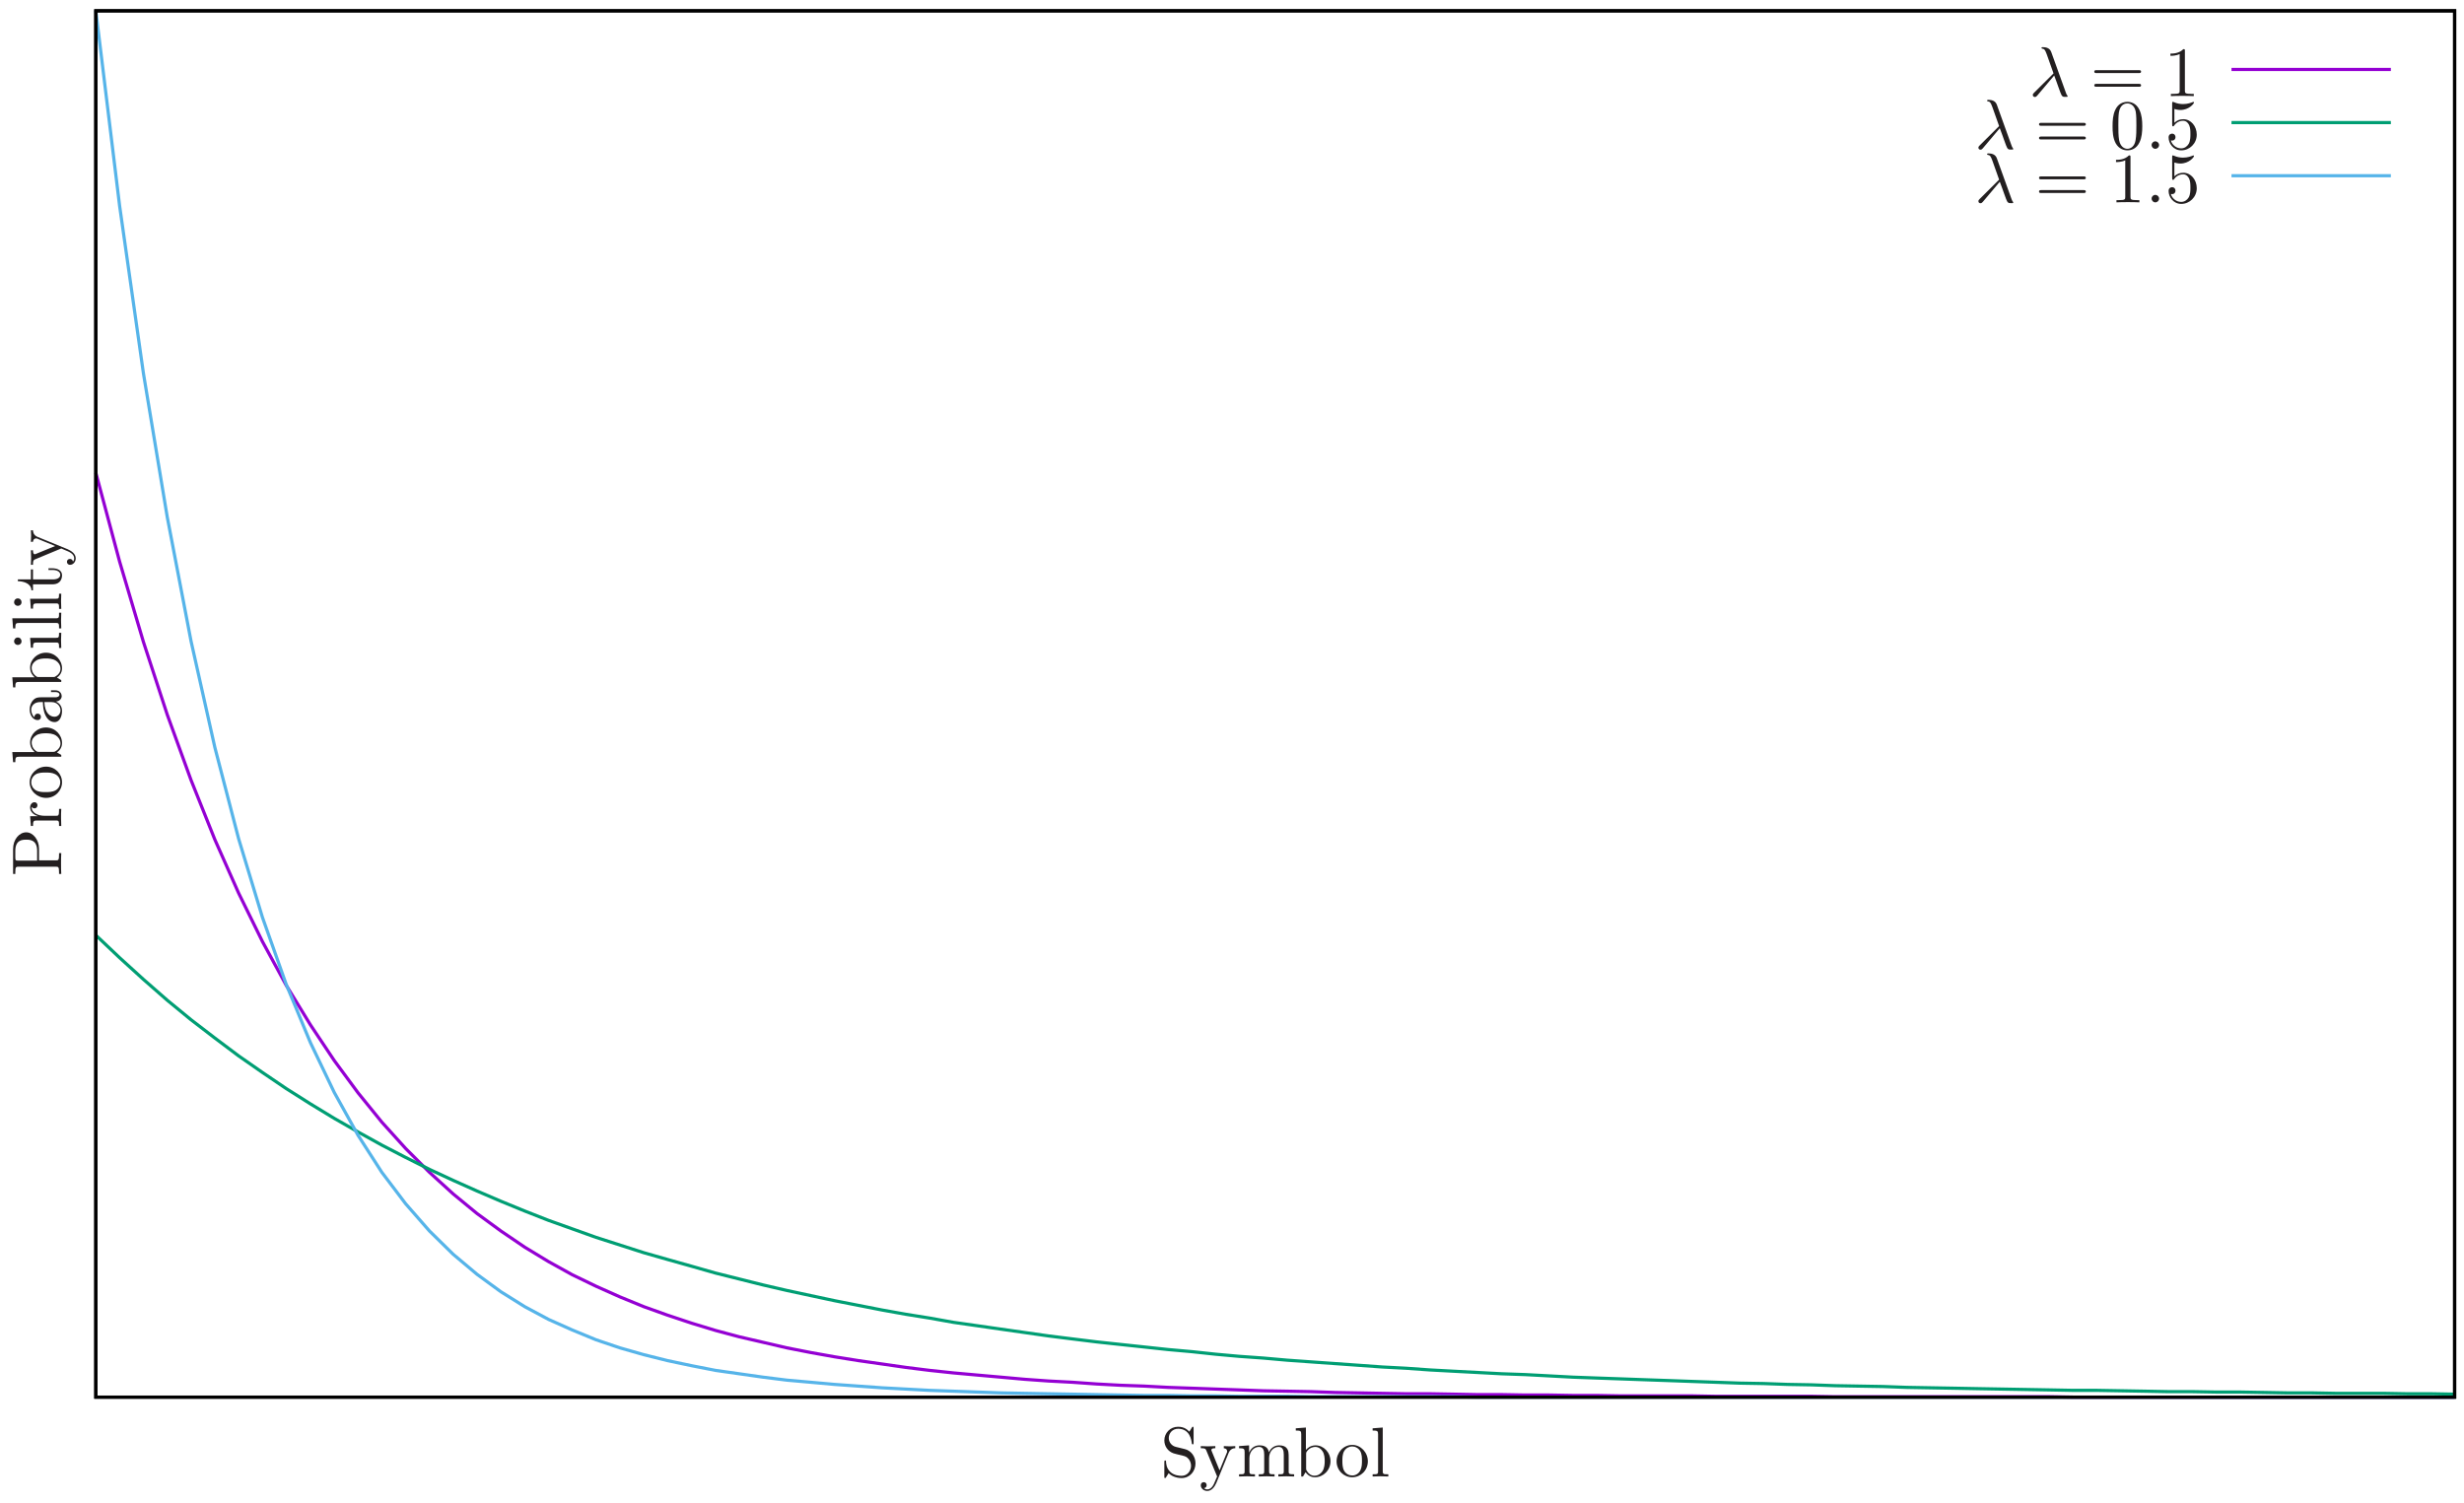 <?xml version="1.0" encoding="UTF-8"?>
<svg xmlns="http://www.w3.org/2000/svg" xmlns:xlink="http://www.w3.org/1999/xlink" width="346pt" height="211pt" viewBox="0 0 346 211" version="1.1">
<defs>
<g>
<symbol overflow="visible" id="glyph0-0">
<path style="stroke:none;" d=""/>
</symbol>
<symbol overflow="visible" id="glyph0-1">
<path style="stroke:none;" d="M 3.531 -2.891 C 3.938 -1.859 4.422 -0.344 4.578 -0.109 C 4.734 0.109 4.828 0.109 5.109 0.109 L 5.312 0.109 C 5.422 0.094 5.422 0.047 5.422 0.016 C 5.422 -0.016 5.406 -0.047 5.375 -0.078 C 5.281 -0.188 5.219 -0.344 5.156 -0.531 L 3.125 -6.172 C 2.922 -6.75 2.391 -6.875 1.922 -6.875 C 1.875 -6.875 1.75 -6.875 1.75 -6.766 C 1.75 -6.688 1.828 -6.672 1.828 -6.672 C 2.156 -6.609 2.234 -6.547 2.484 -5.875 L 3.438 -3.188 L 0.703 -0.469 C 0.578 -0.344 0.531 -0.281 0.531 -0.156 C 0.531 0.016 0.656 0.125 0.828 0.125 C 0.984 0.125 1.062 0.016 1.156 -0.078 Z M 3.531 -2.891 "/>
</symbol>
<symbol overflow="visible" id="glyph0-2">
<path style="stroke:none;" d="M 1.906 -0.531 C 1.906 -0.812 1.672 -1.047 1.375 -1.047 C 1.094 -1.047 0.859 -0.812 0.859 -0.531 C 0.859 -0.234 1.094 0 1.375 0 C 1.672 0 1.906 -0.234 1.906 -0.531 Z M 1.906 -0.531 "/>
</symbol>
<symbol overflow="visible" id="glyph1-0">
<path style="stroke:none;" d=""/>
</symbol>
<symbol overflow="visible" id="glyph1-1">
<path style="stroke:none;" d="M 6.812 -3.234 C 6.953 -3.234 7.141 -3.234 7.141 -3.438 C 7.141 -3.641 6.953 -3.641 6.812 -3.641 L 0.875 -3.641 C 0.75 -3.641 0.562 -3.641 0.562 -3.438 C 0.562 -3.234 0.75 -3.234 0.891 -3.234 Z M 6.812 -1.312 C 6.953 -1.312 7.141 -1.312 7.141 -1.516 C 7.141 -1.719 6.953 -1.719 6.812 -1.719 L 0.891 -1.719 C 0.75 -1.719 0.562 -1.719 0.562 -1.516 C 0.562 -1.312 0.75 -1.312 0.875 -1.312 Z M 6.812 -1.312 "/>
</symbol>
<symbol overflow="visible" id="glyph1-2">
<path style="stroke:none;" d="M 2.906 -6.344 C 2.906 -6.578 2.906 -6.594 2.688 -6.594 C 2.078 -5.969 1.203 -5.969 0.875 -5.969 L 0.875 -5.656 C 1.078 -5.656 1.672 -5.656 2.172 -5.906 L 2.172 -0.781 C 2.172 -0.422 2.156 -0.312 1.266 -0.312 L 0.938 -0.312 L 0.938 0 C 1.281 -0.031 2.156 -0.031 2.547 -0.031 C 2.938 -0.031 3.797 -0.031 4.156 0 L 4.156 -0.312 L 3.828 -0.312 C 2.938 -0.312 2.906 -0.422 2.906 -0.781 Z M 2.906 -6.344 "/>
</symbol>
<symbol overflow="visible" id="glyph1-3">
<path style="stroke:none;" d="M 4.562 -3.172 C 4.562 -3.969 4.5 -4.75 4.156 -5.484 C 3.703 -6.438 2.891 -6.594 2.484 -6.594 C 1.875 -6.594 1.156 -6.344 0.75 -5.422 C 0.438 -4.734 0.391 -3.969 0.391 -3.172 C 0.391 -2.422 0.422 -1.531 0.828 -0.781 C 1.266 0.016 1.984 0.219 2.469 0.219 C 3 0.219 3.75 0.016 4.188 -0.938 C 4.5 -1.609 4.562 -2.391 4.562 -3.172 Z M 2.469 0 C 2.078 0 1.5 -0.25 1.312 -1.203 C 1.203 -1.797 1.203 -2.703 1.203 -3.281 C 1.203 -3.922 1.203 -4.578 1.281 -5.109 C 1.469 -6.297 2.219 -6.375 2.469 -6.375 C 2.797 -6.375 3.453 -6.203 3.641 -5.219 C 3.734 -4.672 3.734 -3.906 3.734 -3.281 C 3.734 -2.547 3.734 -1.875 3.625 -1.234 C 3.484 -0.297 2.906 0 2.469 0 Z M 2.469 0 "/>
</symbol>
<symbol overflow="visible" id="glyph1-4">
<path style="stroke:none;" d="M 4.453 -1.984 C 4.453 -3.172 3.641 -4.156 2.562 -4.156 C 2.094 -4.156 1.672 -4 1.312 -3.656 L 1.312 -5.594 C 1.5 -5.531 1.828 -5.453 2.156 -5.453 C 3.375 -5.453 4.062 -6.359 4.062 -6.484 C 4.062 -6.547 4.031 -6.594 3.969 -6.594 C 3.953 -6.594 3.938 -6.594 3.891 -6.562 C 3.688 -6.484 3.203 -6.281 2.531 -6.281 C 2.141 -6.281 1.688 -6.344 1.219 -6.562 C 1.141 -6.594 1.125 -6.594 1.094 -6.594 C 1 -6.594 1 -6.516 1 -6.344 L 1 -3.422 C 1 -3.234 1 -3.156 1.141 -3.156 C 1.203 -3.156 1.234 -3.188 1.266 -3.25 C 1.375 -3.406 1.75 -3.938 2.547 -3.938 C 3.062 -3.938 3.312 -3.484 3.391 -3.312 C 3.547 -2.938 3.562 -2.562 3.562 -2.062 C 3.562 -1.719 3.562 -1.125 3.328 -0.703 C 3.094 -0.312 2.719 -0.062 2.266 -0.062 C 1.547 -0.062 0.984 -0.578 0.812 -1.172 C 0.844 -1.156 0.875 -1.156 0.984 -1.156 C 1.312 -1.156 1.469 -1.391 1.469 -1.641 C 1.469 -1.875 1.312 -2.125 0.984 -2.125 C 0.844 -2.125 0.5 -2.047 0.5 -1.594 C 0.5 -0.75 1.172 0.219 2.281 0.219 C 3.438 0.219 4.453 -0.734 4.453 -1.984 Z M 4.453 -1.984 "/>
</symbol>
<symbol overflow="visible" id="glyph1-5">
<path style="stroke:none;" d="M 3.453 -3.844 L 2.188 -4.156 C 1.578 -4.297 1.188 -4.828 1.188 -5.406 C 1.188 -6.109 1.719 -6.703 2.5 -6.703 C 4.156 -6.703 4.375 -5.078 4.422 -4.641 C 4.438 -4.578 4.438 -4.516 4.547 -4.516 C 4.672 -4.516 4.672 -4.562 4.672 -4.75 L 4.672 -6.75 C 4.672 -6.922 4.672 -6.984 4.562 -6.984 C 4.5 -6.984 4.484 -6.969 4.422 -6.859 L 4.078 -6.297 C 3.781 -6.578 3.375 -6.984 2.484 -6.984 C 1.391 -6.984 0.562 -6.109 0.562 -5.062 C 0.562 -4.234 1.078 -3.516 1.859 -3.25 C 1.969 -3.203 2.469 -3.094 3.156 -2.922 C 3.422 -2.859 3.719 -2.781 4 -2.422 C 4.203 -2.156 4.312 -1.828 4.312 -1.5 C 4.312 -0.797 3.812 -0.094 2.984 -0.094 C 2.688 -0.094 1.938 -0.141 1.422 -0.625 C 0.844 -1.156 0.812 -1.797 0.797 -2.156 C 0.797 -2.25 0.719 -2.25 0.688 -2.25 C 0.562 -2.25 0.562 -2.172 0.562 -2 L 0.562 -0.016 C 0.562 0.156 0.562 0.219 0.656 0.219 C 0.734 0.219 0.75 0.203 0.812 0.094 C 0.812 0.078 0.844 0.047 1.172 -0.469 C 1.469 -0.141 2.109 0.219 2.984 0.219 C 4.156 0.219 4.938 -0.75 4.938 -1.844 C 4.938 -2.828 4.297 -3.641 3.453 -3.844 Z M 3.453 -3.844 "/>
</symbol>
<symbol overflow="visible" id="glyph1-6">
<path style="stroke:none;" d="M 4.109 -3.328 C 4.375 -3.953 4.875 -3.969 5.031 -3.969 L 5.031 -4.266 C 4.797 -4.25 4.516 -4.234 4.297 -4.234 C 4.109 -4.234 3.641 -4.266 3.422 -4.266 L 3.422 -3.969 C 3.734 -3.953 3.891 -3.781 3.891 -3.531 C 3.891 -3.438 3.891 -3.422 3.828 -3.297 L 2.828 -0.859 L 1.734 -3.531 C 1.688 -3.625 1.672 -3.672 1.672 -3.703 C 1.672 -3.969 2.047 -3.969 2.234 -3.969 L 2.234 -4.266 C 1.969 -4.266 1.312 -4.234 1.156 -4.234 C 0.875 -4.234 0.484 -4.25 0.188 -4.266 L 0.188 -3.969 C 0.656 -3.969 0.859 -3.969 0.984 -3.609 L 2.484 0 C 2.422 0.125 2.281 0.453 2.234 0.578 C 2.016 1.125 1.734 1.812 1.094 1.812 C 1.047 1.812 0.828 1.812 0.641 1.641 C 0.938 1.594 1.016 1.375 1.016 1.219 C 1.016 0.953 0.828 0.797 0.609 0.797 C 0.406 0.797 0.188 0.938 0.188 1.234 C 0.188 1.672 0.609 2.031 1.094 2.031 C 1.719 2.031 2.125 1.469 2.375 0.906 Z M 4.109 -3.328 "/>
</symbol>
<symbol overflow="visible" id="glyph1-7">
<path style="stroke:none;" d="M 1.094 -3.406 L 1.094 -0.75 C 1.094 -0.312 0.984 -0.312 0.312 -0.312 L 0.312 0 C 0.656 -0.016 1.172 -0.031 1.438 -0.031 C 1.688 -0.031 2.203 -0.016 2.547 0 L 2.547 -0.312 C 1.875 -0.312 1.766 -0.312 1.766 -0.75 L 1.766 -2.578 C 1.766 -3.609 2.484 -4.156 3.109 -4.156 C 3.734 -4.156 3.844 -3.625 3.844 -3.062 L 3.844 -0.75 C 3.844 -0.312 3.734 -0.312 3.078 -0.312 L 3.078 0 C 3.422 -0.016 3.922 -0.031 4.188 -0.031 C 4.453 -0.031 4.969 -0.016 5.297 0 L 5.297 -0.312 C 4.641 -0.312 4.531 -0.312 4.531 -0.75 L 4.531 -2.578 C 4.531 -3.609 5.234 -4.156 5.859 -4.156 C 6.484 -4.156 6.594 -3.625 6.594 -3.062 L 6.594 -0.75 C 6.594 -0.312 6.484 -0.312 5.828 -0.312 L 5.828 0 C 6.172 -0.016 6.672 -0.031 6.938 -0.031 C 7.203 -0.031 7.719 -0.016 8.047 0 L 8.047 -0.312 C 7.531 -0.312 7.297 -0.312 7.281 -0.609 L 7.281 -2.5 C 7.281 -3.344 7.281 -3.656 6.969 -4.016 C 6.828 -4.188 6.516 -4.375 5.938 -4.375 C 5.109 -4.375 4.672 -3.781 4.5 -3.406 C 4.359 -4.266 3.625 -4.375 3.188 -4.375 C 2.453 -4.375 1.984 -3.953 1.719 -3.344 L 1.719 -4.375 L 0.312 -4.266 L 0.312 -3.969 C 1.016 -3.969 1.094 -3.891 1.094 -3.406 Z M 1.094 -3.406 "/>
</symbol>
<symbol overflow="visible" id="glyph1-8">
<path style="stroke:none;" d="M 1.703 -3.734 L 1.703 -6.875 L 0.281 -6.766 L 0.281 -6.453 C 0.969 -6.453 1.047 -6.391 1.047 -5.906 L 1.047 0 L 1.297 0 C 1.312 -0.016 1.391 -0.156 1.656 -0.609 C 1.797 -0.391 2.219 0.109 2.953 0.109 C 4.125 0.109 5.156 -0.859 5.156 -2.141 C 5.156 -3.391 4.188 -4.375 3.062 -4.375 C 2.281 -4.375 1.859 -3.906 1.703 -3.734 Z M 1.734 -1.125 L 1.734 -3.172 C 1.734 -3.359 1.734 -3.375 1.844 -3.531 C 2.234 -4.078 2.781 -4.156 3.016 -4.156 C 3.453 -4.156 3.812 -3.906 4.047 -3.531 C 4.312 -3.125 4.344 -2.562 4.344 -2.156 C 4.344 -1.781 4.312 -1.188 4.031 -0.75 C 3.828 -0.438 3.453 -0.109 2.906 -0.109 C 2.469 -0.109 2.109 -0.344 1.875 -0.719 C 1.734 -0.922 1.734 -0.953 1.734 -1.125 Z M 1.734 -1.125 "/>
</symbol>
<symbol overflow="visible" id="glyph1-9">
<path style="stroke:none;" d="M 4.672 -2.125 C 4.672 -3.391 3.672 -4.438 2.484 -4.438 C 1.234 -4.438 0.281 -3.359 0.281 -2.125 C 0.281 -0.844 1.312 0.109 2.469 0.109 C 3.672 0.109 4.672 -0.859 4.672 -2.125 Z M 2.484 -0.141 C 2.047 -0.141 1.609 -0.344 1.344 -0.797 C 1.094 -1.234 1.094 -1.844 1.094 -2.203 C 1.094 -2.578 1.094 -3.125 1.344 -3.562 C 1.609 -4.016 2.078 -4.219 2.469 -4.219 C 2.906 -4.219 3.328 -4 3.594 -3.578 C 3.844 -3.156 3.844 -2.578 3.844 -2.203 C 3.844 -1.844 3.844 -1.312 3.625 -0.875 C 3.406 -0.422 2.969 -0.141 2.484 -0.141 Z M 2.484 -0.141 "/>
</symbol>
<symbol overflow="visible" id="glyph1-10">
<path style="stroke:none;" d="M 1.75 -6.875 L 0.328 -6.766 L 0.328 -6.453 C 1.016 -6.453 1.094 -6.391 1.094 -5.906 L 1.094 -0.75 C 1.094 -0.312 0.984 -0.312 0.328 -0.312 L 0.328 0 C 0.656 -0.016 1.172 -0.031 1.422 -0.031 C 1.672 -0.031 2.156 -0.016 2.531 0 L 2.531 -0.312 C 1.859 -0.312 1.75 -0.312 1.75 -0.75 Z M 1.75 -6.875 "/>
</symbol>
<symbol overflow="visible" id="glyph2-0">
<path style="stroke:none;" d=""/>
</symbol>
<symbol overflow="visible" id="glyph2-1">
<path style="stroke:none;" d="M -3.125 -2.25 L -3.125 -3.922 C -3.125 -5.109 -3.938 -6.188 -4.922 -6.188 C -5.891 -6.188 -6.766 -5.203 -6.766 -3.844 L -6.766 -0.344 L -6.453 -0.344 L -6.453 -0.578 C -6.453 -1.344 -6.344 -1.359 -6 -1.359 L -0.766 -1.359 C -0.422 -1.359 -0.312 -1.344 -0.312 -0.578 L -0.312 -0.344 L 0 -0.344 C -0.031 -0.688 -0.031 -1.422 -0.031 -1.797 C -0.031 -2.172 -0.031 -2.922 0 -3.266 L -0.312 -3.266 L -0.312 -3.031 C -0.312 -2.266 -0.422 -2.25 -0.766 -2.25 Z M -3.391 -2.219 L -6.062 -2.219 C -6.391 -2.219 -6.453 -2.234 -6.453 -2.703 L -6.453 -3.594 C -6.453 -5.156 -5.406 -5.156 -4.922 -5.156 C -4.453 -5.156 -3.391 -5.156 -3.391 -3.594 Z M -3.391 -2.219 "/>
</symbol>
<symbol overflow="visible" id="glyph2-2">
<path style="stroke:none;" d="M -3.281 -1.656 L -4.375 -1.656 L -4.266 -0.281 L -3.969 -0.281 C -3.969 -0.969 -3.891 -1.047 -3.406 -1.047 L -0.75 -1.047 C -0.312 -1.047 -0.312 -0.938 -0.312 -0.281 L 0 -0.281 C -0.016 -0.656 -0.031 -1.125 -0.031 -1.406 C -0.031 -1.797 -0.031 -2.266 0 -2.672 L -0.312 -2.672 L -0.312 -2.453 C -0.312 -1.719 -0.422 -1.703 -0.766 -1.703 L -2.297 -1.703 C -3.281 -1.703 -4.156 -2.125 -4.156 -2.875 C -4.156 -2.938 -4.156 -2.969 -4.156 -2.984 C -4.141 -2.953 -4.016 -2.75 -3.766 -2.75 C -3.484 -2.75 -3.344 -2.969 -3.344 -3.188 C -3.344 -3.359 -3.453 -3.609 -3.781 -3.609 C -4.094 -3.609 -4.375 -3.297 -4.375 -2.875 C -4.375 -2.156 -3.719 -1.797 -3.281 -1.656 Z M -3.281 -1.656 "/>
</symbol>
<symbol overflow="visible" id="glyph2-3">
<path style="stroke:none;" d="M -2.125 -4.672 C -3.391 -4.672 -4.438 -3.672 -4.438 -2.484 C -4.438 -1.234 -3.359 -0.281 -2.125 -0.281 C -0.844 -0.281 0.109 -1.312 0.109 -2.469 C 0.109 -3.672 -0.859 -4.672 -2.125 -4.672 Z M -0.141 -2.484 C -0.141 -2.047 -0.344 -1.609 -0.797 -1.344 C -1.234 -1.094 -1.844 -1.094 -2.203 -1.094 C -2.578 -1.094 -3.125 -1.094 -3.562 -1.344 C -4.016 -1.609 -4.219 -2.078 -4.219 -2.469 C -4.219 -2.906 -4 -3.328 -3.578 -3.594 C -3.156 -3.844 -2.578 -3.844 -2.203 -3.844 C -1.844 -3.844 -1.312 -3.844 -0.875 -3.625 C -0.422 -3.406 -0.141 -2.969 -0.141 -2.484 Z M -0.141 -2.484 "/>
</symbol>
<symbol overflow="visible" id="glyph2-4">
<path style="stroke:none;" d="M -3.734 -1.703 L -6.875 -1.703 L -6.766 -0.281 L -6.453 -0.281 C -6.453 -0.969 -6.391 -1.047 -5.906 -1.047 L 0 -1.047 L 0 -1.297 C -0.016 -1.312 -0.156 -1.391 -0.609 -1.656 C -0.391 -1.797 0.109 -2.219 0.109 -2.953 C 0.109 -4.125 -0.859 -5.156 -2.141 -5.156 C -3.391 -5.156 -4.375 -4.188 -4.375 -3.062 C -4.375 -2.281 -3.906 -1.859 -3.734 -1.703 Z M -1.125 -1.734 L -3.172 -1.734 C -3.359 -1.734 -3.375 -1.734 -3.531 -1.844 C -4.078 -2.234 -4.156 -2.781 -4.156 -3.016 C -4.156 -3.453 -3.906 -3.812 -3.531 -4.047 C -3.125 -4.312 -2.562 -4.344 -2.156 -4.344 C -1.781 -4.344 -1.188 -4.312 -0.75 -4.031 C -0.438 -3.828 -0.109 -3.453 -0.109 -2.906 C -0.109 -2.469 -0.344 -2.109 -0.719 -1.875 C -0.922 -1.734 -0.953 -1.734 -1.125 -1.734 Z M -1.125 -1.734 "/>
</symbol>
<symbol overflow="visible" id="glyph2-5">
<path style="stroke:none;" d="M -0.75 -3.297 C -0.359 -3.344 0.062 -3.609 0.062 -4.078 C 0.062 -4.281 -0.078 -4.891 -0.875 -4.891 L -1.438 -4.891 L -1.438 -4.641 L -0.875 -4.641 C -0.312 -4.641 -0.25 -4.391 -0.25 -4.281 C -0.25 -3.953 -0.688 -3.906 -0.75 -3.906 L -2.719 -3.906 C -3.141 -3.906 -3.531 -3.906 -3.891 -3.562 C -4.281 -3.172 -4.438 -2.672 -4.438 -2.203 C -4.438 -1.391 -3.969 -0.703 -3.312 -0.703 C -3.016 -0.703 -2.859 -0.906 -2.859 -1.156 C -2.859 -1.438 -3.047 -1.609 -3.312 -1.609 C -3.422 -1.609 -3.75 -1.562 -3.766 -1.109 C -4.109 -1.375 -4.219 -1.859 -4.219 -2.172 C -4.219 -2.672 -3.828 -3.234 -2.953 -3.234 L -2.578 -3.234 C -2.562 -2.719 -2.531 -2.031 -2.234 -1.406 C -1.891 -0.656 -1.375 -0.422 -0.938 -0.422 C -0.141 -0.422 0.109 -1.375 0.109 -2 C 0.109 -2.656 -0.281 -3.109 -0.75 -3.297 Z M -2.375 -3.234 L -1.391 -3.234 C -0.453 -3.234 -0.109 -2.516 -0.109 -2.078 C -0.109 -1.578 -0.453 -1.172 -0.953 -1.172 C -1.5 -1.172 -2.312 -1.594 -2.375 -3.234 Z M -2.375 -3.234 "/>
</symbol>
<symbol overflow="visible" id="glyph2-6">
<path style="stroke:none;" d="M -4.375 -1.75 L -4.266 -0.359 L -3.969 -0.359 C -3.969 -1.016 -3.906 -1.094 -3.422 -1.094 L -0.75 -1.094 C -0.312 -1.094 -0.312 -0.984 -0.312 -0.328 L 0 -0.328 C -0.016 -0.641 -0.031 -1.172 -0.031 -1.422 C -0.031 -1.766 -0.016 -2.109 0 -2.453 L -0.312 -2.453 C -0.312 -1.797 -0.359 -1.75 -0.75 -1.75 Z M -6.109 -1.797 C -6.422 -1.797 -6.625 -1.547 -6.625 -1.266 C -6.625 -0.953 -6.359 -0.75 -6.109 -0.75 C -5.828 -0.75 -5.578 -0.953 -5.578 -1.266 C -5.578 -1.547 -5.781 -1.797 -6.109 -1.797 Z M -6.109 -1.797 "/>
</symbol>
<symbol overflow="visible" id="glyph2-7">
<path style="stroke:none;" d="M -6.875 -1.75 L -6.766 -0.328 L -6.453 -0.328 C -6.453 -1.016 -6.391 -1.094 -5.906 -1.094 L -0.75 -1.094 C -0.312 -1.094 -0.312 -0.984 -0.312 -0.328 L 0 -0.328 C -0.016 -0.656 -0.031 -1.172 -0.031 -1.422 C -0.031 -1.672 -0.016 -2.156 0 -2.531 L -0.312 -2.531 C -0.312 -1.859 -0.312 -1.75 -0.75 -1.75 Z M -6.875 -1.75 "/>
</symbol>
<symbol overflow="visible" id="glyph2-8">
<path style="stroke:none;" d="M -3.969 -1.719 L -3.969 -3.125 L -4.266 -3.125 L -4.266 -1.719 L -6.094 -1.719 L -6.094 -1.469 C -5.281 -1.453 -4.219 -1.156 -4.188 -0.188 L -3.969 -0.188 L -3.969 -1.031 L -1.234 -1.031 C -0.016 -1.031 0.109 -1.953 0.109 -2.312 C 0.109 -3.016 -0.594 -3.281 -1.234 -3.281 L -1.797 -3.281 L -1.797 -3.047 L -1.25 -3.047 C -0.516 -3.047 -0.141 -2.75 -0.141 -2.375 C -0.141 -1.719 -1.047 -1.719 -1.203 -1.719 Z M -3.969 -1.719 "/>
</symbol>
<symbol overflow="visible" id="glyph2-9">
<path style="stroke:none;" d="M -3.328 -4.109 C -3.953 -4.375 -3.969 -4.875 -3.969 -5.031 L -4.266 -5.031 C -4.25 -4.797 -4.234 -4.516 -4.234 -4.297 C -4.234 -4.109 -4.266 -3.641 -4.266 -3.422 L -3.969 -3.422 C -3.953 -3.734 -3.781 -3.891 -3.531 -3.891 C -3.438 -3.891 -3.422 -3.891 -3.297 -3.828 L -0.859 -2.828 L -3.531 -1.734 C -3.625 -1.688 -3.672 -1.672 -3.703 -1.672 C -3.969 -1.672 -3.969 -2.047 -3.969 -2.234 L -4.266 -2.234 C -4.266 -1.969 -4.234 -1.312 -4.234 -1.156 C -4.234 -0.875 -4.25 -0.484 -4.266 -0.188 L -3.969 -0.188 C -3.969 -0.656 -3.969 -0.859 -3.609 -0.984 L 0 -2.484 C 0.125 -2.422 0.453 -2.281 0.578 -2.234 C 1.125 -2.016 1.812 -1.734 1.812 -1.094 C 1.812 -1.047 1.812 -0.828 1.641 -0.641 C 1.594 -0.938 1.375 -1.016 1.219 -1.016 C 0.953 -1.016 0.797 -0.828 0.797 -0.609 C 0.797 -0.406 0.938 -0.188 1.234 -0.188 C 1.672 -0.188 2.031 -0.609 2.031 -1.094 C 2.031 -1.719 1.469 -2.125 0.906 -2.375 Z M -3.328 -4.109 "/>
</symbol>
</g>
<clipPath id="clip1">
  <path d="M 7 60 L 345.836 60 L 345.836 203 L 7 203 Z M 7 60 "/>
</clipPath>
<clipPath id="clip2">
  <path d="M 7 124 L 345.836 124 L 345.836 203 L 7 203 Z M 7 124 "/>
</clipPath>
<clipPath id="clip3">
  <path d="M 7 0.566 L 345.836 0.566 L 345.836 203 L 7 203 Z M 7 0.566 "/>
</clipPath>
</defs>
<g id="surface1">
<path style="fill:none;stroke-width:4.476;stroke-linecap:butt;stroke-linejoin:miter;stroke:rgb(58.006%,0%,82.617%);stroke-opacity:1;stroke-miterlimit:10;" d="M 3133.516 2012.461 L 3357.305 2012.461 " transform="matrix(0.1,0,0,-0.1,0,211)"/>
<g clip-path="url(#clip1)" clip-rule="nonzero">
<path style="fill:none;stroke-width:4.476;stroke-linecap:butt;stroke-linejoin:miter;stroke:rgb(58.006%,0%,82.617%);stroke-opacity:1;stroke-miterlimit:10;" d="M 134.57 1446.094 L 167.969 1321.367 L 201.406 1208.555 L 234.844 1106.484 L 268.242 1014.609 L 301.68 931.055 L 335.078 855.859 L 368.516 787.812 L 401.953 726.328 L 435.938 670.82 L 469.375 620.703 L 502.812 575.352 L 536.211 534.18 L 569.648 497.188 L 603.047 463.75 L 636.484 433.32 L 669.883 405.859 L 703.32 381.406 L 736.758 358.711 L 770.156 338.438 L 803.594 319.922 L 836.992 303.789 L 870.43 288.867 L 903.867 275.156 L 937.266 263.203 L 971.289 251.875 L 1004.727 241.719 L 1038.125 232.773 L 1071.562 225.039 L 1104.961 217.266 L 1138.398 210.703 L 1171.797 204.727 L 1205.234 199.375 L 1238.633 194.609 L 1272.07 189.805 L 1305.508 185.625 L 1338.906 182.07 L 1372.344 179.062 L 1405.742 176.094 L 1439.18 173.086 L 1472.617 170.703 L 1506.016 168.945 L 1540.039 166.523 L 1573.477 164.727 L 1606.875 163.555 L 1640.312 161.758 L 1673.711 160.586 L 1707.148 159.375 L 1740.547 158.203 L 1773.984 156.992 L 1807.422 156.406 L 1840.82 155.781 L 1874.258 154.609 L 1907.656 154.023 L 1941.094 153.398 L 1974.492 152.812 L 2007.93 152.812 L 2041.367 152.227 L 2075.352 151.602 L 2108.789 151.602 L 2142.227 151.016 L 2175.625 151.016 L 2209.062 150.43 L 2242.461 150.43 L 2275.898 149.844 L 2376.172 149.844 L 2409.57 149.219 L 2543.242 149.219 L 2576.68 148.633 L 2878.086 148.633 L 2911.484 148.047 L 3446.836 148.047 " transform="matrix(0.1,0,0,-0.1,0,211)"/>
</g>
<path style="fill:none;stroke-width:4.476;stroke-linecap:butt;stroke-linejoin:miter;stroke:rgb(0%,61.914%,45.093%);stroke-opacity:1;stroke-miterlimit:10;" d="M 3133.516 1937.852 L 3357.305 1937.852 " transform="matrix(0.1,0,0,-0.1,0,211)"/>
<g clip-path="url(#clip2)" clip-rule="nonzero">
<path style="fill:none;stroke-width:4.476;stroke-linecap:butt;stroke-linejoin:miter;stroke:rgb(0%,61.914%,45.093%);stroke-opacity:1;stroke-miterlimit:10;" d="M 134.57 796.758 L 167.969 765.117 L 201.406 734.688 L 234.844 705.43 L 268.242 678.008 L 301.68 652.344 L 335.078 627.266 L 368.516 603.984 L 401.953 581.328 L 435.938 559.844 L 469.375 539.531 L 502.812 520.43 L 536.211 501.953 L 569.648 484.648 L 603.047 467.93 L 636.484 452.422 L 669.883 437.5 L 703.32 423.164 L 736.758 409.453 L 770.156 396.328 L 803.594 384.375 L 836.992 372.422 L 903.867 350.938 L 937.266 341.406 L 971.289 331.836 L 1004.727 322.305 L 1038.125 313.945 L 1071.562 305.586 L 1104.961 297.852 L 1138.398 290.664 L 1171.797 283.516 L 1205.234 276.953 L 1238.633 270.391 L 1272.07 264.414 L 1305.508 259.062 L 1338.906 253.086 L 1372.344 248.32 L 1405.742 243.516 L 1472.617 233.984 L 1506.016 229.805 L 1540.039 225.625 L 1573.477 222.031 L 1606.875 218.477 L 1640.312 214.883 L 1673.711 211.914 L 1707.148 208.32 L 1740.547 205.312 L 1773.984 202.93 L 1807.422 199.961 L 1840.82 197.578 L 1874.258 195.195 L 1907.656 192.812 L 1941.094 190.391 L 1974.492 188.633 L 2007.93 186.25 L 2041.367 184.453 L 2075.352 182.656 L 2108.789 180.859 L 2142.227 179.688 L 2175.625 177.891 L 2209.062 176.094 L 2242.461 174.883 L 2275.898 173.711 L 2309.336 172.5 L 2342.734 171.328 L 2376.172 170.117 L 2409.57 168.945 L 2443.008 167.734 L 2476.406 167.148 L 2509.844 165.938 L 2543.242 165.352 L 2576.68 164.141 L 2610.117 163.555 L 2644.102 162.969 L 2677.539 161.758 L 2710.977 161.172 L 2744.375 160.586 L 2777.812 159.961 L 2811.211 159.375 L 2878.086 158.203 L 2911.484 157.578 L 2944.922 157.578 L 2978.32 156.992 L 3011.758 156.406 L 3045.156 155.781 L 3078.594 155.781 L 3111.992 155.195 L 3145.43 155.195 L 3179.453 154.609 L 3212.852 154.023 L 3246.289 154.023 L 3279.727 153.398 L 3346.562 153.398 L 3379.961 152.812 L 3413.398 152.812 L 3446.836 152.227 " transform="matrix(0.1,0,0,-0.1,0,211)"/>
</g>
<path style="fill:none;stroke-width:4.476;stroke-linecap:butt;stroke-linejoin:miter;stroke:rgb(33.69%,70.506%,91.406%);stroke-opacity:1;stroke-miterlimit:10;" d="M 3133.516 1863.242 L 3357.305 1863.242 " transform="matrix(0.1,0,0,-0.1,0,211)"/>
<g clip-path="url(#clip3)" clip-rule="nonzero">
<path style="fill:none;stroke-width:4.476;stroke-linecap:butt;stroke-linejoin:miter;stroke:rgb(33.69%,70.506%,91.406%);stroke-opacity:1;stroke-miterlimit:10;" d="M 134.57 2094.805 L 167.969 1820.859 L 201.406 1585.742 L 234.844 1384.023 L 268.242 1209.766 L 301.68 1060.547 L 335.078 932.227 L 368.516 821.836 L 401.953 727.539 L 435.938 645.781 L 469.375 575.938 L 502.812 515.664 L 536.211 463.75 L 569.648 419.57 L 603.047 381.406 L 636.484 348.555 L 669.883 320.508 L 703.32 296.055 L 736.758 275.156 L 770.156 257.266 L 803.594 242.344 L 836.992 228.594 L 870.43 217.266 L 903.867 207.734 L 937.266 199.375 L 971.289 192.188 L 1004.727 185.625 L 1038.125 180.859 L 1071.562 176.094 L 1104.961 171.914 L 1138.398 168.945 L 1171.797 165.938 L 1205.234 163.555 L 1238.633 161.172 L 1305.508 157.578 L 1338.906 156.406 L 1372.344 155.195 L 1405.742 154.023 L 1439.18 153.398 L 1472.617 152.812 L 1506.016 152.227 L 1540.039 151.602 L 1573.477 151.016 L 1606.875 150.43 L 1640.312 150.43 L 1673.711 149.844 L 1707.148 149.844 L 1740.547 149.219 L 1807.422 149.219 L 1840.82 148.633 L 2041.367 148.633 L 2075.352 148.047 L 3446.836 148.047 " transform="matrix(0.1,0,0,-0.1,0,211)"/>
</g>
<path style="fill:none;stroke-width:4.476;stroke-linecap:butt;stroke-linejoin:miter;stroke:rgb(0%,0%,0%);stroke-opacity:1;stroke-miterlimit:10;" d="M 134.57 2094.805 L 134.57 148.047 L 3446.836 148.047 L 3446.836 2094.805 Z M 134.57 2094.805 " transform="matrix(0.1,0,0,-0.1,0,211)"/>
<path style="fill:none;stroke-width:4.476;stroke-linecap:butt;stroke-linejoin:miter;stroke:rgb(0%,0%,0%);stroke-opacity:1;stroke-miterlimit:10;" d="M 134.57 2094.805 L 134.57 148.047 L 3446.836 148.047 L 3446.836 2094.805 Z M 134.57 2094.805 " transform="matrix(0.1,0,0,-0.1,0,211)"/>
<g style="fill:rgb(13.73%,12.16%,12.549%);fill-opacity:1;">
  <use xlink:href="#glyph0-1" x="284.922" y="13.495"/>
</g>
<g style="fill:rgb(13.73%,12.16%,12.549%);fill-opacity:1;">
  <use xlink:href="#glyph1-1" x="293.516" y="13.495"/>
</g>
<g style="fill:rgb(13.73%,12.16%,12.549%);fill-opacity:1;">
  <use xlink:href="#glyph1-2" x="303.901" y="13.495"/>
</g>
<g style="fill:rgb(13.73%,12.16%,12.549%);fill-opacity:1;">
  <use xlink:href="#glyph0-1" x="277.283" y="20.895"/>
</g>
<g style="fill:rgb(13.73%,12.16%,12.549%);fill-opacity:1;">
  <use xlink:href="#glyph1-1" x="285.758" y="20.895"/>
</g>
<g style="fill:rgb(13.73%,12.16%,12.549%);fill-opacity:1;">
  <use xlink:href="#glyph1-3" x="296.261" y="20.895"/>
</g>
<g style="fill:rgb(13.73%,12.16%,12.549%);fill-opacity:1;">
  <use xlink:href="#glyph0-2" x="301.275" y="20.895"/>
</g>
<g style="fill:rgb(13.73%,12.16%,12.549%);fill-opacity:1;">
  <use xlink:href="#glyph1-4" x="304.02" y="20.895"/>
</g>
<g style="fill:rgb(13.73%,12.16%,12.549%);fill-opacity:1;">
  <use xlink:href="#glyph0-1" x="277.283" y="28.415"/>
</g>
<g style="fill:rgb(13.73%,12.16%,12.549%);fill-opacity:1;">
  <use xlink:href="#glyph1-1" x="285.758" y="28.415"/>
</g>
<g style="fill:rgb(13.73%,12.16%,12.549%);fill-opacity:1;">
  <use xlink:href="#glyph1-2" x="296.261" y="28.415"/>
</g>
<g style="fill:rgb(13.73%,12.16%,12.549%);fill-opacity:1;">
  <use xlink:href="#glyph0-2" x="301.275" y="28.415"/>
</g>
<g style="fill:rgb(13.73%,12.16%,12.549%);fill-opacity:1;">
  <use xlink:href="#glyph1-4" x="304.02" y="28.415"/>
</g>
<g style="fill:rgb(13.73%,12.16%,12.549%);fill-opacity:1;">
  <use xlink:href="#glyph2-1" x="8.603" y="123.068"/>
</g>
<g style="fill:rgb(13.73%,12.16%,12.549%);fill-opacity:1;">
  <use xlink:href="#glyph2-2" x="8.603" y="116.265"/>
</g>
<g style="fill:rgb(13.73%,12.16%,12.549%);fill-opacity:1;">
  <use xlink:href="#glyph2-3" x="8.603" y="112.326"/>
</g>
<g style="fill:rgb(13.73%,12.16%,12.549%);fill-opacity:1;">
  <use xlink:href="#glyph2-4" x="8.603" y="107.313"/>
</g>
<g style="fill:rgb(13.73%,12.16%,12.549%);fill-opacity:1;">
  <use xlink:href="#glyph2-5" x="8.603" y="101.822"/>
</g>
<g style="fill:rgb(13.73%,12.16%,12.549%);fill-opacity:1;">
  <use xlink:href="#glyph2-4" x="8.603" y="96.809"/>
</g>
<g style="fill:rgb(13.73%,12.16%,12.549%);fill-opacity:1;">
  <use xlink:href="#glyph2-6" x="8.603" y="91.319"/>
  <use xlink:href="#glyph2-7" x="8.603" y="88.574"/>
  <use xlink:href="#glyph2-6" x="8.603" y="85.829"/>
  <use xlink:href="#glyph2-8" x="8.603" y="83.084"/>
</g>
<g style="fill:rgb(13.73%,12.16%,12.549%);fill-opacity:1;">
  <use xlink:href="#glyph2-9" x="8.603" y="79.503"/>
</g>
<g style="fill:rgb(13.73%,12.16%,12.549%);fill-opacity:1;">
  <use xlink:href="#glyph1-5" x="162.936" y="207.337"/>
</g>
<g style="fill:rgb(13.73%,12.16%,12.549%);fill-opacity:1;">
  <use xlink:href="#glyph1-6" x="168.427" y="207.337"/>
</g>
<g style="fill:rgb(13.73%,12.16%,12.549%);fill-opacity:1;">
  <use xlink:href="#glyph1-7" x="173.678" y="207.337"/>
</g>
<g style="fill:rgb(13.73%,12.16%,12.549%);fill-opacity:1;">
  <use xlink:href="#glyph1-8" x="181.675" y="207.337"/>
</g>
<g style="fill:rgb(13.73%,12.16%,12.549%);fill-opacity:1;">
  <use xlink:href="#glyph1-9" x="187.405" y="207.337"/>
</g>
<g style="fill:rgb(13.73%,12.16%,12.549%);fill-opacity:1;">
  <use xlink:href="#glyph1-10" x="192.418" y="207.337"/>
</g>
</g>
</svg>
